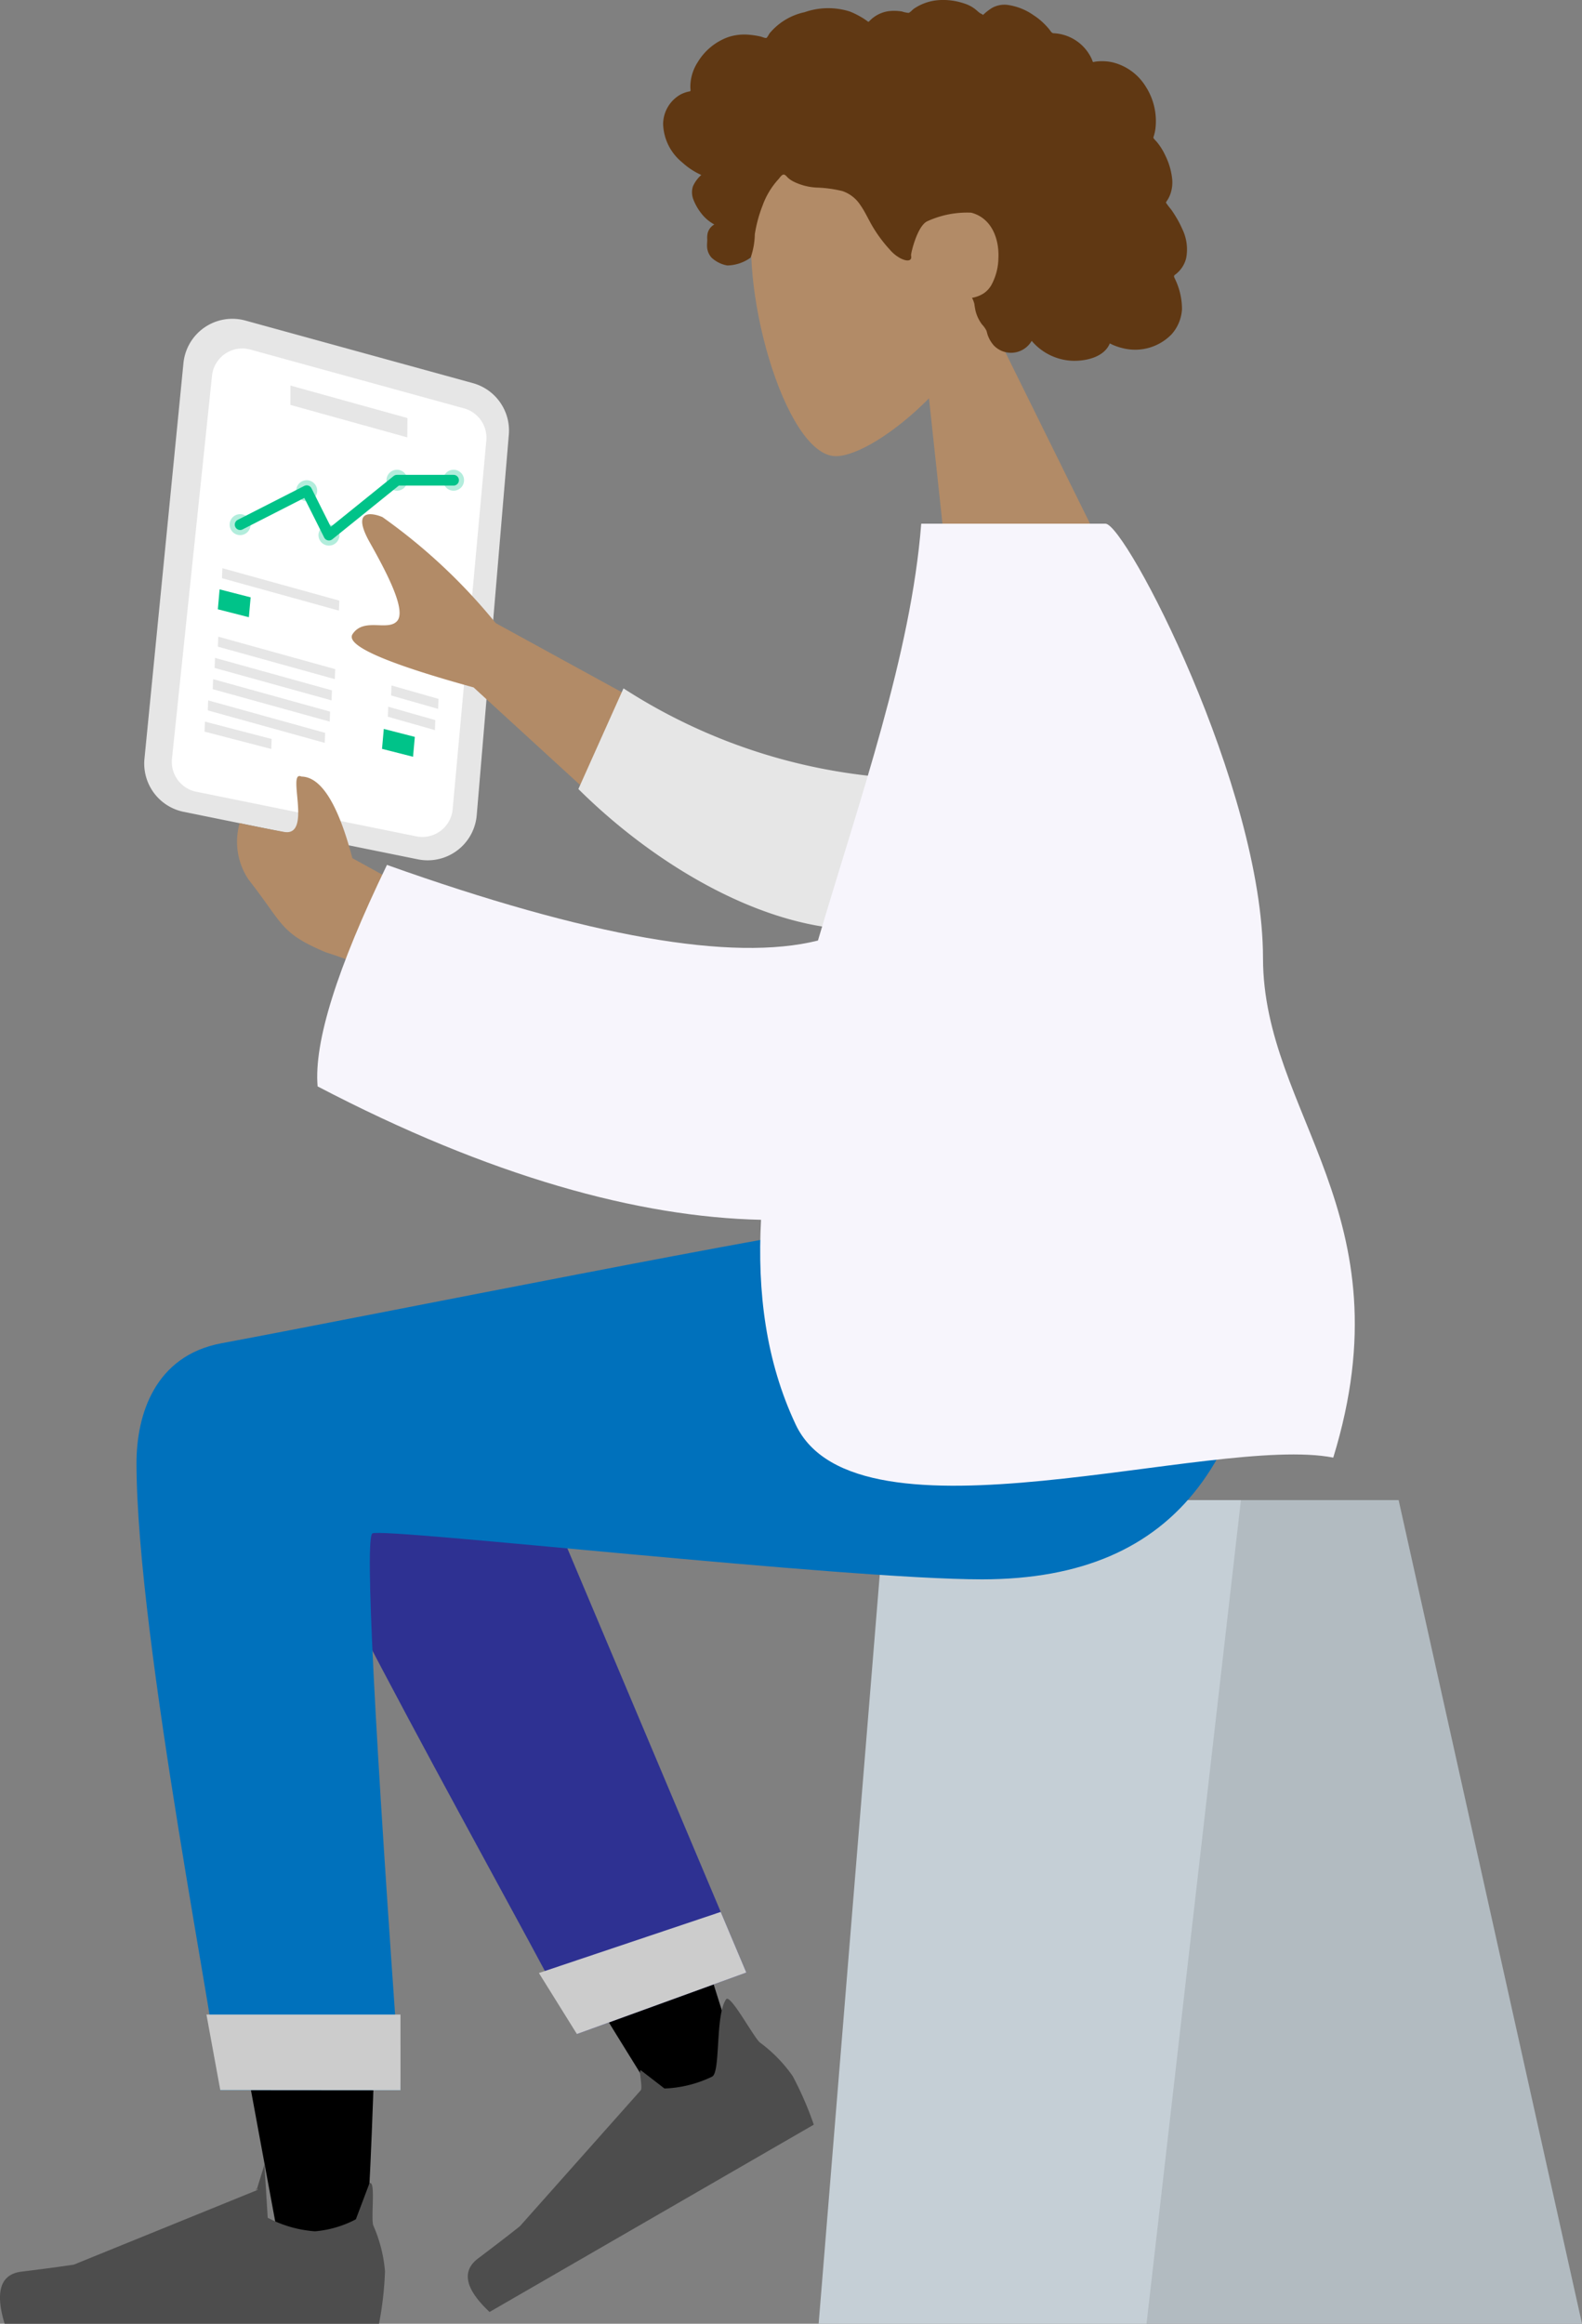<svg xmlns="http://www.w3.org/2000/svg" width="147.836" height="217.001" viewBox="0 0 147.836 217.001">
  <rect x="0" y="0" width="147.836" height="217.001" fill="#808080" stroke="none"/>
  <g id="Group_2213" data-name="Group 2213" transform="translate(0.007 0.007)">
    <g id="Group_2202" data-name="Group 2202" transform="translate(61.959 -0.007)">
      <g id="Head_1_" transform="translate(8.218 10.037)">
        <path id="Path_2002" data-name="Path 2002" d="M74.744,15.017c1.939-3.936,2.8-8.373,1.368-12.739C71.975-10.3,54.859-2.979,53.025,4.365S55.748,28,60.525,28.023c1.9.007,5.427-2.083,8.713-5.4l1.917,17.827,14.364-3.632Z" transform="translate(-52.61 4.539)" fill="#b28b67" fill-rule="evenodd"/>
      </g>
      <path id="hair_1_" d="M86.167,11.579a3.2,3.2,0,0,1,1.618-2.755,3.01,3.01,0,0,1,.78-.282c.1-.022.13,0,.159-.079a.914.914,0,0,0-.011-.242,4.238,4.238,0,0,1,.69-2.426A5.5,5.5,0,0,1,92.23,3.465a4.8,4.8,0,0,1,2-.224,7.784,7.784,0,0,1,1.04.162c.1.022.455.173.545.134s.238-.347.3-.43a5.836,5.836,0,0,1,3.271-1.975,6.7,6.7,0,0,1,4.246-.058,7.762,7.762,0,0,1,.874.419c.148.083.3.17.437.26.087.058.17.116.253.173.141.1.134.152.26.022a3.073,3.073,0,0,1,1.8-.914,4.563,4.563,0,0,1,1.235.032,2.549,2.549,0,0,0,.617.13c.134-.032.368-.3.491-.386a4.709,4.709,0,0,1,2.253-.8,6.112,6.112,0,0,1,2.484.318,3.144,3.144,0,0,1,1.029.549c.134.112.26.231.4.332.083.058.231.1.292.184a5.068,5.068,0,0,1,.852-.664,2.413,2.413,0,0,1,1.361-.289,5.544,5.544,0,0,1,2.51.971,6.028,6.028,0,0,1,1.054.859c.152.155.3.318.437.484a2.079,2.079,0,0,0,.2.26c.1.09.152.079.3.09a4.128,4.128,0,0,1,3.47,2.445c.018.04.065.213.1.231s.173-.025.227-.032a4.741,4.741,0,0,1,.556-.04,4.6,4.6,0,0,1,1.018.1,5.038,5.038,0,0,1,3.113,2.25,5.972,5.972,0,0,1,.914,3.986,4.071,4.071,0,0,1-.148.654c-.043.13-.065.137.011.246s.209.224.3.339a5.749,5.749,0,0,1,.758,1.22,6.437,6.437,0,0,1,.654,2.275,3.376,3.376,0,0,1-.1,1.094,3.083,3.083,0,0,1-.195.527c-.043.087-.09.173-.141.256a1.237,1.237,0,0,0-.094.144c-.054.123-.094.043-.014.184a6.982,6.982,0,0,0,.43.56c.137.191.267.386.39.589a9.774,9.774,0,0,1,.668,1.26,4.348,4.348,0,0,1,.361,2.686,2.663,2.663,0,0,1-.516,1.065,3.007,3.007,0,0,1-.412.419c-.076.065-.184.112-.206.206s.09.267.13.368a6.455,6.455,0,0,1,.61,2.719,3.842,3.842,0,0,1-.975,2.358,4.742,4.742,0,0,1-4.564,1.293,5.148,5.148,0,0,1-1.206-.444c-.52,1.26-2.148,1.636-3.376,1.625a5.268,5.268,0,0,1-3.925-1.863,2.231,2.231,0,0,1-3.549.419,2.9,2.9,0,0,1-.527-.87c-.069-.166-.1-.343-.155-.509a2.586,2.586,0,0,0-.412-.574,3.606,3.606,0,0,1-.589-1.206,6.545,6.545,0,0,1-.123-.7,2.469,2.469,0,0,0-.22-.581,2.841,2.841,0,0,0,1.127-.441,2.321,2.321,0,0,0,.737-.859,5.424,5.424,0,0,0,.6-2.4c.087-1.8-.628-3.755-2.546-4.25a8.919,8.919,0,0,0-4.12.812c-.924.469-1.491,2.918-1.495,3.134,0,.134.054.285-.04.4-.209.249-.708.036-.935-.076a3.48,3.48,0,0,1-1.007-.812,12.966,12.966,0,0,1-1.679-2.278c-.361-.628-.661-1.3-1.08-1.892a3.237,3.237,0,0,0-1.661-1.3,11.412,11.412,0,0,0-2.372-.329,5.478,5.478,0,0,1-2.268-.592,2.734,2.734,0,0,1-.437-.3c-.1-.09-.235-.278-.372-.318-.213-.061-.412.289-.545.43a7.322,7.322,0,0,0-1.484,2.466,12.648,12.648,0,0,0-.722,2.676,6.973,6.973,0,0,1-.39,2.177,3.865,3.865,0,0,1-2.185.733,2.9,2.9,0,0,1-1.48-.744,1.662,1.662,0,0,1-.408-1.036c-.011-.227.025-.451.018-.675a2.035,2.035,0,0,1,.036-.552,1.308,1.308,0,0,1,.625-.823,3.784,3.784,0,0,1-1.137-.935,5.1,5.1,0,0,1-.816-1.383,1.861,1.861,0,0,1-.051-1.228,3.119,3.119,0,0,1,.787-1.076,6.583,6.583,0,0,1-1.766-1.159A4.8,4.8,0,0,1,86.167,11.579Z" transform="translate(-86.165 0.007)" fill="#603813" fill-rule="evenodd"/>
    </g>
    <g id="Group_2212" data-name="Group 2212" transform="translate(-0.007 29.761)">
      <g id="Group_2211" data-name="Group 2211">
        <g id="Group_2210" data-name="Group 2210">
          <g id="Group_2209" data-name="Group 2209" transform="translate(147.836 187.233) rotate(180)">
            <g id="Group_2206" data-name="Group 2206" transform="translate(0 0)">
              <g id="Group_2203" data-name="Group 2203" transform="translate(0 0)">
                <g id="Seat_1_">
                  <path id="Seat-Stuff_1_" d="M17.137,76.917H65.056L71.335,0H0Z" fill="#c5cfd6" fill-rule="evenodd"/>
                  <path id="Path_2003" data-name="Path 2003" d="M17.137,76.917H31.873L40.694,0H0Z" fill="rgba(0,0,0,0.1)" fill-rule="evenodd"/>
                </g>
              </g>
              <path id="Skin_1_" d="M42.1,87.5c5.109,3.069,13.681-.874,13.674-5.261-.018-13.129-12-75-12.623-78.911s-7.326-4.943-7.716-.014c-.621,7.846-1.773,35.01-.621,47.587.477,5.189.989,10.132,1.495,14.544Q26.881,48.422,7.142,16.686L0,19.95Q8.417,47.676,13.8,59.1c6.146,13.035,11.912,24.2,14.335,28.132C31.952,93.409,38.592,91.249,42.1,87.5Z" transform="translate(78.308 2.588)" fill-rule="evenodd"/>
              <path id="LegLower_1_" d="M0,5.745,24.517,63.828c5.875,9.449,22.344-1.921,20.34-7.4C40.311,43.983,17.18,3.7,15.826,0Z" transform="translate(78.095 27.052)" fill="#2e3192" fill-rule="evenodd"/>
              <g id="Group_2204" data-name="Group 2204" transform="matrix(0.866, -0.5, 0.5, 0.866, 71.304, 18.873)">
                <path id="shoe_1_" d="M1.04,9.056A13.328,13.328,0,0,1,0,4.9,31.208,31.208,0,0,1,.56,0H35.545q1.365,4.506-1.574,4.867t-4.882.65L12.952,10.869c-.314.141-.805,1.9-.946,1.585,0,0,0,.007,0,0L10.955,9.9a11.16,11.16,0,0,0-4.42-1.267c-.921,0-3.109,4.857-4.734,5.6h0c-.621.285-.444-4.474-.729-5.1C1.062,9.114,1.051,9.085,1.04,9.056Z" transform="translate(0)" fill="#4d4d4d" fill-rule="evenodd"/>
              </g>
              <g id="Group_2205" data-name="Group 2205" transform="translate(111.859)">
                <path id="Path_2004" data-name="Path 2004" d="M1.04,9.056A13.328,13.328,0,0,1,0,4.9,31.208,31.208,0,0,1,.56,0H35.545Q36.91,4.506,33.97,4.867t-4.882.65L12.01,12.454c-.314.141.141.314,0,0,0,0-.744,2.4-.744,2.394L10.959,9.9a11.16,11.16,0,0,0-4.42-1.267A10.025,10.025,0,0,0,2.723,9.753L1.448,13.129c-.621.285-.087-3.365-.372-3.99A.827.827,0,0,1,1.04,9.056Z" transform="translate(0)" fill="#4d4d4d" fill-rule="evenodd"/>
              </g>
              <path id="Leg-and-Butt_1_" d="M105.927,58.56c0-16.48-7.825-54.917-7.832-58.546L81.258,0q3.7,51.449,2.621,52c-1.076.552-44.073-4.293-56.968-4.293C8.316,47.71.625,59.437,0,81.16H36.837c7.5-.8,46.623-8.695,61.153-11.407C104.208,68.591,105.927,63.1,105.927,58.56Z" transform="translate(29.154 21.809)" fill="#0071bc" fill-rule="evenodd"/>
            </g>
            <g id="Group_2208" data-name="Group 2208" transform="translate(21.231 78.26)">
              <path id="Path_2005" data-name="Path 2005" d="M30.42,46.43,34.063,9.488A4.6,4.6,0,0,0,30.4,4.53L8.506.093a4.6,4.6,0,0,0-5.492,4.12l-3,35.534a4.592,4.592,0,0,0,3.362,4.817l21.25,5.842A4.593,4.593,0,0,0,30.42,46.43Z" transform="translate(79.042 58.399)" fill="#e6e6e6"/>
              <path id="Path_2006" data-name="Path 2006" d="M25.645,43.069,29.386,7.308a2.845,2.845,0,0,0-2.264-3.084L6.558.057a2.845,2.845,0,0,0-3.4,2.528L.012,37.021a2.843,2.843,0,0,0,2.076,3L22.06,45.514A2.843,2.843,0,0,0,25.645,43.069Z" transform="translate(81.148 60.583)" fill="#fff"/>
              <path id="Path_2007" data-name="Path 2007" d="M0,9.489l9.457,5.2q1.993,7.572,4.759,7.622c1.419.661-1.065-5.655,1.636-5.167,2.394.433,4.138.82,4.138.82a6.331,6.331,0,0,0-.827-5.268c-3.282-4.185-2.914-4.979-7.229-6.8A36.934,36.934,0,0,1,.538,0Z" transform="translate(84.219 43.912)" fill="#b28b67" fill-rule="evenodd"/>
              <path id="Path_2008" data-name="Path 2008" d="M0,8.536,21.531,20.329a53.329,53.329,0,0,0,10.583,9.9c1.062.444,2.918.711,1.181-2.372s-3.423-6.4-2.538-7.352,3.091.376,4.145-1.2q1.056-1.576-11.305-4.983L7.951,0Z" transform="translate(58.752 60.225)" fill="#b28b67" fill-rule="evenodd"/>
              <path id="Sleeve_1_" d="M2.447,14.05a52.893,52.893,0,0,1,28.327,8.482l4.214-9.4C27.585,5.789,17.179-.248,8.08.008A8.224,8.224,0,0,0,2.447,14.05Z" transform="translate(37.568 51.927)" fill="#e6e6e6" fill-rule="evenodd"/>
              <path id="Clothes_1_" d="M50.169,50.909q12.008-3,40.275,7.063,7.014-14.5,6.481-20.683C80.759,28.844,66.9,25.081,55.487,24.832c.361-6.774-.462-13.219-3.232-19.108-5.691-12.107-39.033-.9-50.241-3.1C-5,25.421,8.569,34.686,8.579,49.274,8.59,65.248,21.419,89.837,23.3,89.837H40.517C41.467,77.637,46.244,64.19,50.169,50.909Z" fill="#f7f5fc" fill-rule="evenodd"/>
              <path id="Path_2009" data-name="Path 2009" d="M.018,0,10.944,3.033,10.93,4.838,0,1.805Z" transform="translate(88.53 97.897)" fill="#e6e6e6"/>
              <g id="Group_2207" data-name="Group 2207" transform="translate(85.627 68.072)">
                <path id="Path_2010" data-name="Path 2010" d="M.036,0l10.93,3.029-.036.935L0,.935Z" transform="translate(9.269 13.645)" fill="#e6e6e6"/>
                <path id="Path_2011" data-name="Path 2011" d="M.036,0,10.962,3.033l-.033.935L0,.935Z" transform="translate(9.655 7.247)" fill="#e6e6e6"/>
                <path id="Path_2012" data-name="Path 2012" d="M.036,0,10.962,3.029l-.036.939L0,.935Z" transform="translate(9.959 5.265)" fill="#e6e6e6"/>
                <path id="Path_2013" data-name="Path 2013" d="M.032,0l10.93,3.029-.036.935L0,.935Z" transform="translate(10.136 3.282)" fill="#e6e6e6"/>
                <path id="Path_2014" data-name="Path 2014" d="M.036,0l10.93,3.033-.036.935L0,.935Z" transform="translate(10.594 1.296)" fill="#e6e6e6"/>
                <path id="Path_2015" data-name="Path 2015" d="M.032,0,6.268,1.621l-.036.935L0,.935Z" transform="translate(15.595 0.726)" fill="#e6e6e6"/>
                <path id="Path_2016" data-name="Path 2016" d="M.036,0,4.43,1.253l-.036.935L0,.935Z" transform="translate(0 4.47)" fill="#e6e6e6"/>
                <path id="Path_2017" data-name="Path 2017" d="M.032,0,4.427,1.249l-.032.935L0,.935Z" transform="translate(0.303 2.488)" fill="#e6e6e6"/>
                <path id="Path_2018" data-name="Path 2018" d="M.166,0l2.9.74L2.9,2.6,0,1.856Z" transform="translate(17.556 13.031)" fill="#00c389"/>
                <path id="Path_2019" data-name="Path 2019" d="M.166,0l2.9.737L2.9,2.6,0,1.856Z" transform="translate(2.213)" fill="#00c389"/>
              </g>
              <circle id="Ellipse_532" data-name="Ellipse 532" cx="0.979" cy="0.979" r="0.979" transform="translate(103.186 88.769)" fill="#b2eddc"/>
              <circle id="Ellipse_533" data-name="Ellipse 533" cx="0.979" cy="0.979" r="0.979" transform="translate(96.965 91.939)" fill="#b2eddc"/>
              <circle id="Ellipse_534" data-name="Ellipse 534" cx="0.979" cy="0.979" r="0.979" transform="translate(94.885 87.79)" fill="#b2eddc"/>
              <circle id="Ellipse_535" data-name="Ellipse 535" cx="0.979" cy="0.979" r="0.979" transform="translate(88.53 92.917)" fill="#b2eddc"/>
              <circle id="Ellipse_536" data-name="Ellipse 536" cx="0.979" cy="0.979" r="0.979" transform="translate(83.24 92.917)" fill="#b2eddc"/>
              <path id="Path_2020" data-name="Path 2020" d="M19.946.979l-6.221,3.17L11.645,0,5.29,5.127H0" transform="translate(84.219 88.769)" fill="none" stroke="#00c389" stroke-linecap="round" stroke-linejoin="round" stroke-miterlimit="10" stroke-width="1"/>
            </g>
          </g>
        </g>
        <path id="Path_2021" data-name="Path 2021" d="M165.89,217.43" transform="translate(-105.988 -168.686)" fill="#fff"/>
        <path id="Path_2022" data-name="Path 2022" d="M71.553,521H53.42l1.293,7.052,16.841.014Z" transform="translate(-34.128 -362.643)" fill="#ccc"/>
        <path id="Path_2023" data-name="Path 2023" d="M143.013,505.867l15.83-5.745-2.39-5.662-16.992,5.705Z" transform="translate(-89.101 -345.686)" fill="#ccc"/>
      </g>
    </g>
  </g>
</svg>
